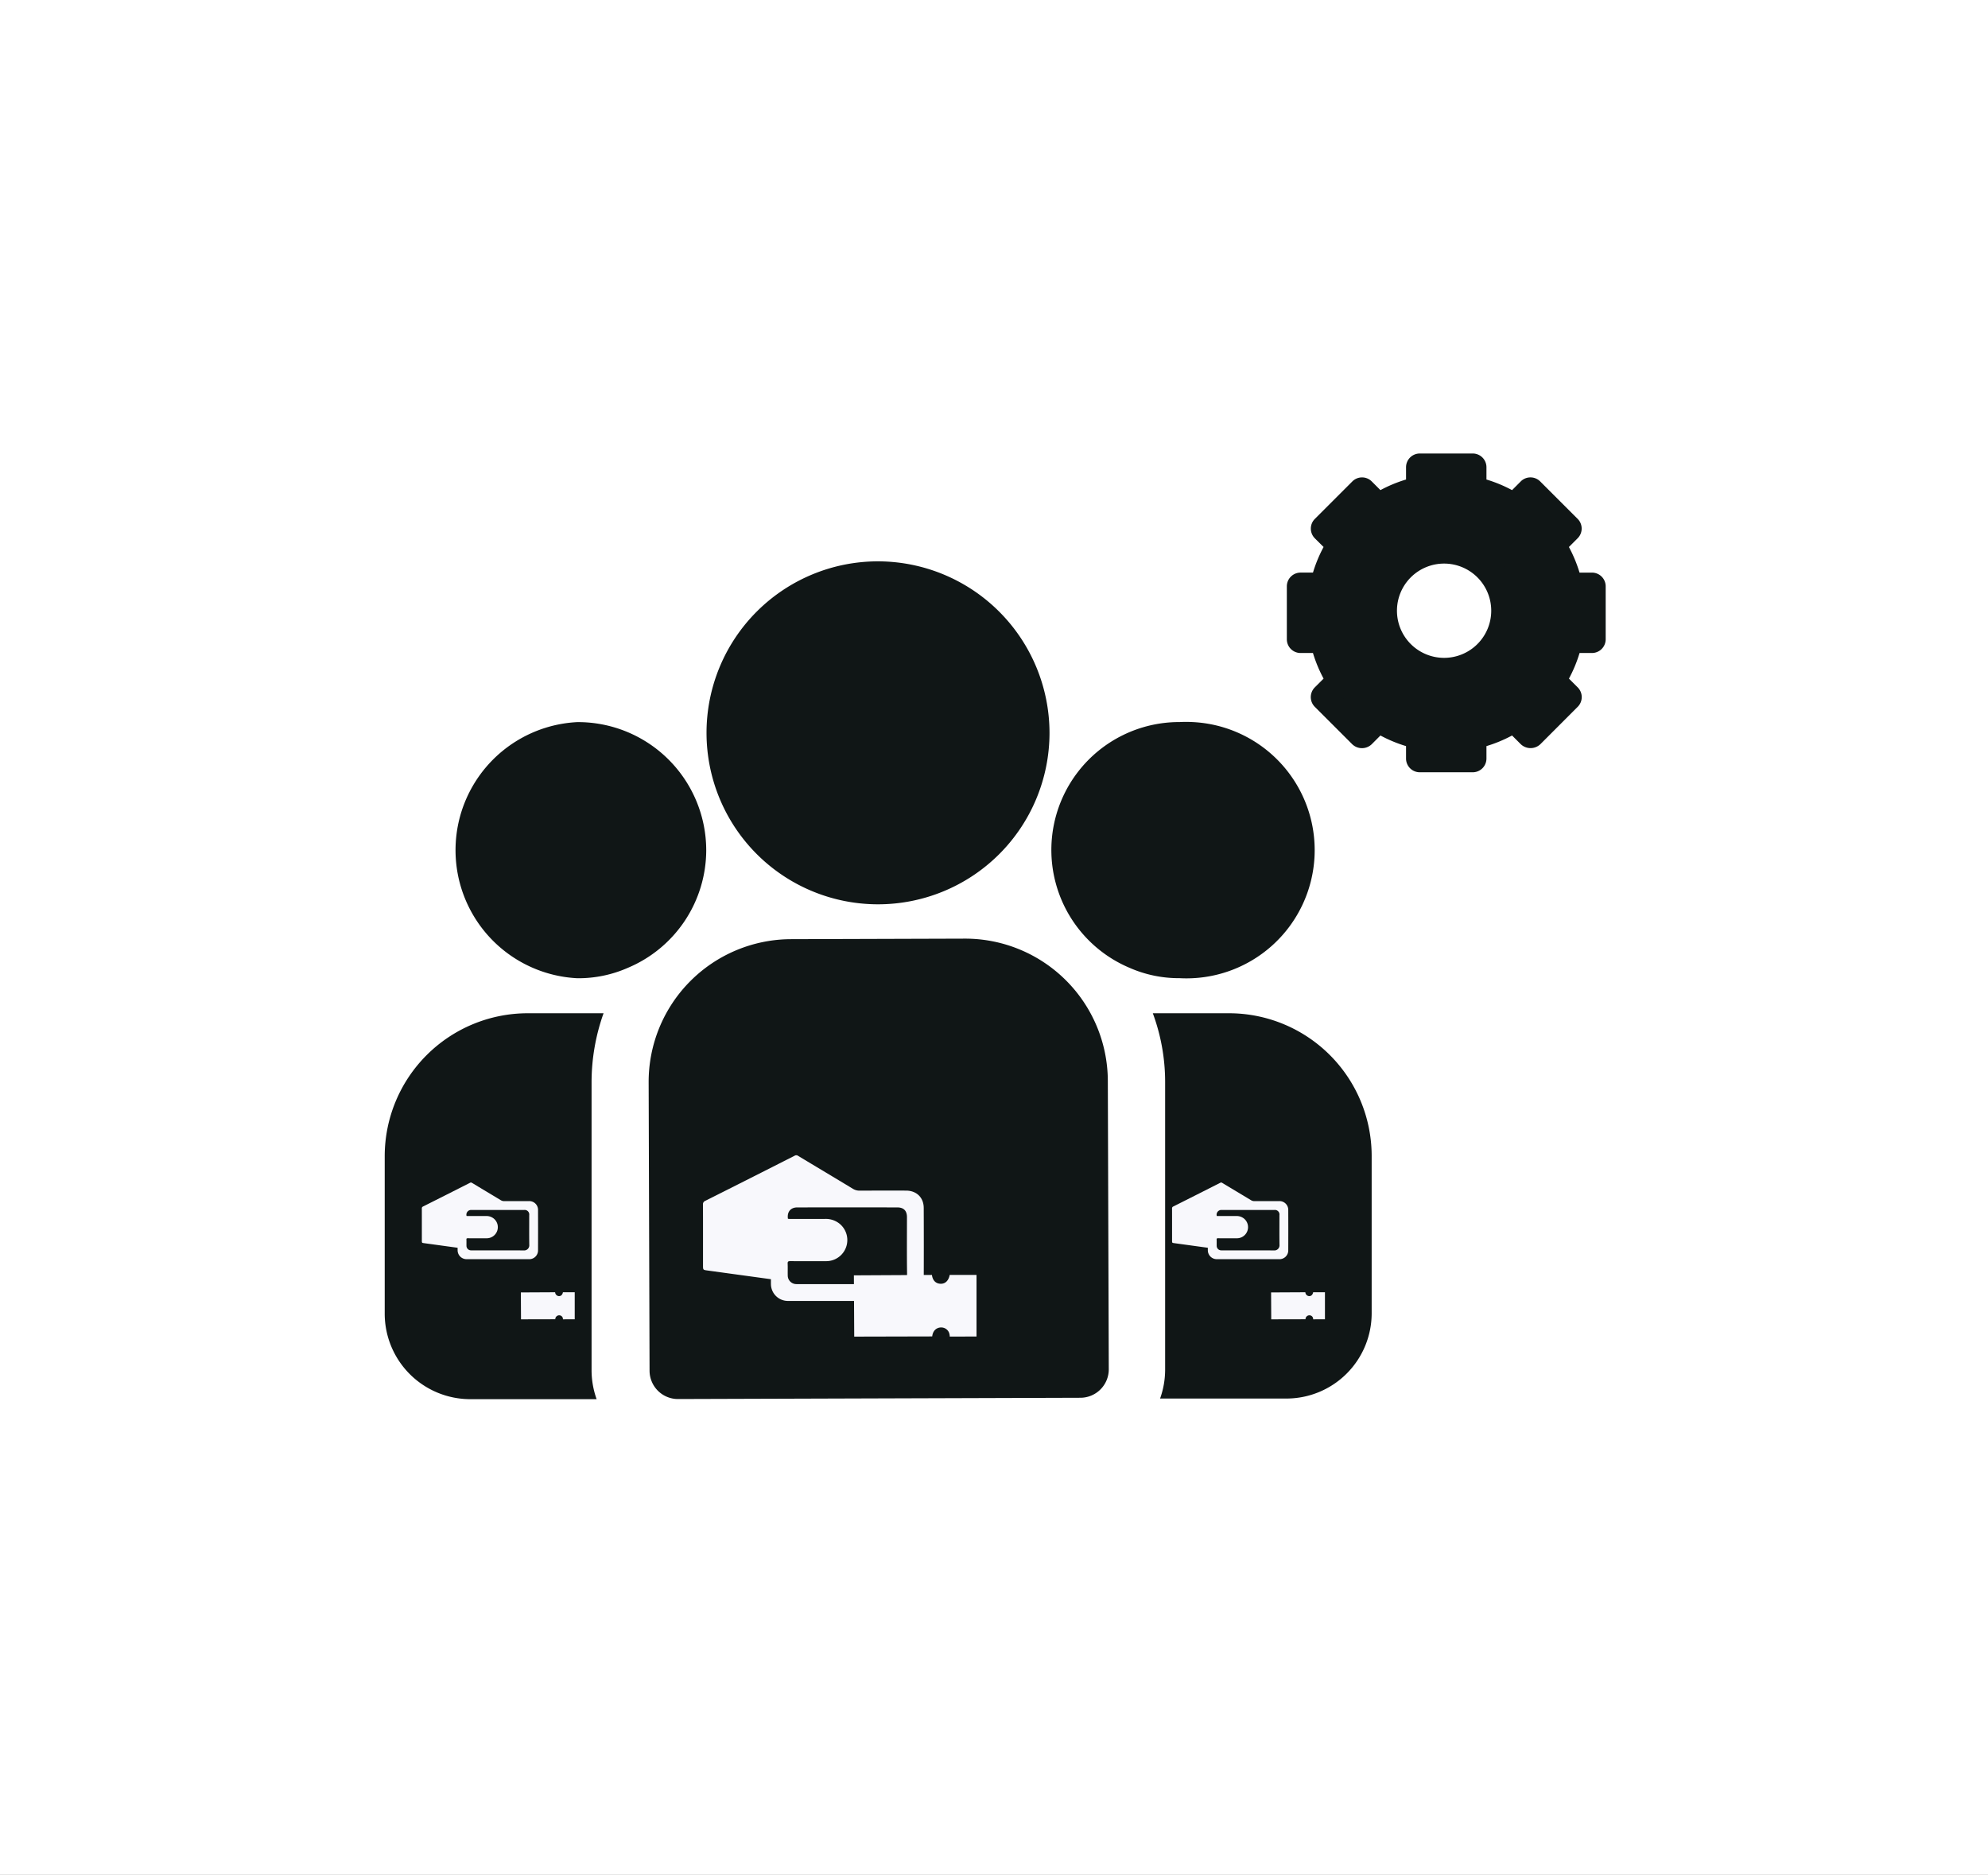 <svg xmlns="http://www.w3.org/2000/svg" xmlns:xlink="http://www.w3.org/1999/xlink" width="826" height="779" viewBox="0 0 826 779">
  <rect x="0" y="0" width="826" height="779" fill="#808080" stroke="none"/>
  <defs>
    <clipPath id="clip-Web_1920_36">
      <rect width="826" height="779"/>
    </clipPath>
  </defs>
  <g id="Web_1920_36" data-name="Web 1920 – 36" clip-path="url(#clip-Web_1920_36)">
    <rect width="826" height="779" fill="#fff"/>
    <g id="Grupo_75817" data-name="Grupo 75817" transform="translate(6229.714 22221.596)">
      <path id="Trazado_58744" data-name="Trazado 58744" d="M1313.91,368.22h-31.76a82.2,82.2,0,0,1,5.119,28.343V516.5a35.607,35.607,0,0,1-2.1,11.81h52.488a35.432,35.432,0,0,0,35.426-35.431V427.138A59.3,59.3,0,0,0,1313.91,368.22Z" transform="translate(-7032.88 -22168.797)" fill="#101616"/>
      <path id="Trazado_58745" data-name="Trazado 58745" d="M1343.775,396.563a85.392,85.392,0,0,1,4.986-28.343h-31.619a59.436,59.436,0,0,0-59.312,59.18v65.611a35.555,35.555,0,0,0,35.563,35.561h52.484a35.659,35.659,0,0,1-2.1-11.81Z" transform="translate(-7327.696 -22168.797)" fill="#101616"/>
      <path id="Trazado_58746" data-name="Trazado 58746" d="M128.211.086,55.883,4.1A59.317,59.317,0,0,0,.086,66.484L6.741,186.237a11.8,11.8,0,0,0,12.453,11.127h0l166.913-9.277a11.813,11.813,0,0,0,11.141-12.44h0L190.58,55.894A59.3,59.3,0,0,0,128.211.086Z" transform="translate(-5956.812 -21838.379) rotate(3)" fill="#101616"/>
      <path id="Trazado_58747" data-name="Trazado 58747" d="M1339.4,353.91a71.253,71.253,0,1,0,71.123,71.384v-.132A71.369,71.369,0,0,0,1339.4,353.91Z" transform="translate(-7204.174 -22342.262)" fill="#101616"/>
      <path id="Trazado_58748" data-name="Trazado 58748" d="M1310.7,359a53.276,53.276,0,0,0,0,106.42,50.908,50.908,0,0,0,20.99-4.33,53.125,53.125,0,0,0,32.547-48.815A53.279,53.279,0,0,0,1310.963,359Z" transform="translate(-7300.518 -22280.549)" fill="#101616"/>
      <path id="Trazado_58749" data-name="Trazado 58749" d="M1332.24,359.063a53.146,53.146,0,0,0-20.865,102.091,50.776,50.776,0,0,0,20.865,4.329,53.276,53.276,0,1,0,5.289-106.42A51.1,51.1,0,0,0,1332.24,359.063Z" transform="translate(-7071.819 -22280.635)" fill="#101616"/>
      <path id="Icon_payment-card" data-name="Icon payment-card" d="M34.539,67.857l-6.661-.914Q18,65.59,8.129,64.232c-1.81-.251-1.809-.272-1.809-2.118,0-8.4.01-16.8-.016-25.206a1.515,1.515,0,0,1,.954-1.616q18.6-9.332,37.152-18.757a1.268,1.268,0,0,1,1.41.061c7.584,4.568,15.186,9.1,22.763,13.683a5.186,5.186,0,0,0,2.846.781c6.408-.035,12.816-.018,19.225-.019,4.345,0,7.351,2.849,7.371,7.193q.071,15.776,0,31.553a6.924,6.924,0,0,1-7.3,7.088q-24.516.011-49.031.009a7.058,7.058,0,0,1-7.155-7c-.016-.639,0-1.28,0-2.027ZM41.6,42.749c.266.024.475.059.684.059,4.876,0,9.753.028,14.628,0a9.142,9.142,0,0,1,6.157,2,8.773,8.773,0,0,1-5.618,15.555c-4.969.012-9.937.017-14.9-.012-.766,0-1.1.145-1.064,1,.071,1.654,0,3.312.037,4.967a3.572,3.572,0,0,0,3.12,3.541,12.892,12.892,0,0,0,1.746.05c13.432,0,26.866-.038,40.3.037,2.472.013,4.458-1.4,4.414-4.381-.115-7.82-.046-15.641-.044-23.462,0-2.7-1.334-4.076-4.059-4.078q-20.748-.013-41.5,0c-2.776,0-4.315,1.849-3.9,4.725Z" transform="translate(-5943.936 -21757.928)" fill="#f8f8fc"/>
      <path id="Icon_payment-card-2" data-name="Icon payment-card" d="M21.166,43.462l-3.506-.481q-5.2-.712-10.4-1.427c-.953-.132-.952-.143-.952-1.115,0-4.423.005-8.845-.008-13.268a.8.8,0,0,1,.5-.851q9.789-4.912,19.556-9.873a.667.667,0,0,1,.742.032c3.992,2.4,7.994,4.792,11.982,7.2a2.729,2.729,0,0,0,1.5.411c3.373-.018,6.746-.01,10.12-.01a3.64,3.64,0,0,1,3.88,3.786q.037,8.3,0,16.608a3.645,3.645,0,0,1-3.841,3.731q-12.9.006-25.808,0a3.715,3.715,0,0,1-3.766-3.684c-.008-.336,0-.674,0-1.067Zm3.718-13.216c.14.013.25.031.36.031,2.567,0,5.134.015,7.7,0a4.812,4.812,0,0,1,3.241,1.051,4.618,4.618,0,0,1-2.957,8.188c-2.615.006-5.231.009-7.845-.006-.4,0-.579.076-.56.529.038.87,0,1.744.02,2.615a1.88,1.88,0,0,0,1.642,1.864,6.781,6.781,0,0,0,.919.026c7.07,0,14.141-.02,21.212.02a2.123,2.123,0,0,0,2.323-2.306c-.061-4.116-.024-8.233-.023-12.35a1.893,1.893,0,0,0-2.137-2.146q-10.921-.007-21.843,0a1.958,1.958,0,0,0-2.053,2.487Z" transform="translate(-5749.033 -21746.598)" fill="#f8f8fc"/>
      <path id="Icon_payment-card-3" data-name="Icon payment-card" d="M21.166,43.462l-3.506-.481q-5.2-.712-10.4-1.427c-.953-.132-.952-.143-.952-1.115,0-4.423.005-8.845-.008-13.268a.8.8,0,0,1,.5-.851q9.789-4.912,19.556-9.873a.667.667,0,0,1,.742.032c3.992,2.4,7.994,4.792,11.982,7.2a2.729,2.729,0,0,0,1.5.411c3.373-.018,6.746-.01,10.12-.01a3.64,3.64,0,0,1,3.88,3.786q.037,8.3,0,16.608a3.645,3.645,0,0,1-3.841,3.731q-12.9.006-25.808,0a3.715,3.715,0,0,1-3.766-3.684c-.008-.336,0-.674,0-1.067Zm3.718-13.216c.14.013.25.031.36.031,2.567,0,5.134.015,7.7,0a4.812,4.812,0,0,1,3.241,1.051,4.618,4.618,0,0,1-2.957,8.188c-2.615.006-5.231.009-7.845-.006-.4,0-.579.076-.56.529.038.87,0,1.744.02,2.615a1.88,1.88,0,0,0,1.642,1.864,6.781,6.781,0,0,0,.919.026c7.07,0,14.141-.02,21.212.02a2.123,2.123,0,0,0,2.323-2.306c-.061-4.116-.024-8.233-.023-12.35a1.893,1.893,0,0,0-2.137-2.146q-10.921-.007-21.843,0a1.958,1.958,0,0,0-2.053,2.487Z" transform="translate(-6060.743 -21746.598)" fill="#f8f8fc"/>
      <path id="Trazado_58883" data-name="Trazado 58883" d="M127.759,50.491h-5.146A57.3,57.3,0,0,0,118.2,39.854l3.619-3.62a5.707,5.707,0,0,0,0-8.083L106.256,12.6a5.688,5.688,0,0,0-4.032-1.671h0A5.661,5.661,0,0,0,98.191,12.6l-3.613,3.623a57.437,57.437,0,0,0-10.639-4.41V6.7A5.709,5.709,0,0,0,78.234,1h-22a5.709,5.709,0,0,0-5.706,5.7v5.11a57.436,57.436,0,0,0-10.639,4.41l-3.61-3.611a5.667,5.667,0,0,0-4.032-1.674h0a5.67,5.67,0,0,0-4.032,1.671L12.645,28.178a5.653,5.653,0,0,0-1.676,4.036,5.751,5.751,0,0,0,1.67,4.036l3.628,3.6a57.3,57.3,0,0,0-4.409,10.637H6.718A5.712,5.712,0,0,0,1,56.194v22a5.709,5.709,0,0,0,5.706,5.709h5.146a57.413,57.413,0,0,0,4.415,10.64l-3.652,3.646a5.713,5.713,0,0,0,0,8.065l15.566,15.568a5.843,5.843,0,0,0,8.068,0l3.637-3.649a57.366,57.366,0,0,0,10.639,4.41v5.17a5.712,5.712,0,0,0,5.706,5.706h22a5.712,5.712,0,0,0,5.706-5.706v-5.17a57.282,57.282,0,0,0,10.639-4.41l3.649,3.646a5.913,5.913,0,0,0,8.083,0l15.551-15.568a5.713,5.713,0,0,0,0-8.065l-3.646-3.646a57.219,57.219,0,0,0,4.413-10.64h5.143a5.712,5.712,0,0,0,5.709-5.706v-22A5.712,5.712,0,0,0,127.759,50.491ZM112.617,77a45.992,45.992,0,0,1-6.361,15.358,5.734,5.734,0,0,0,.754,7.134l2.736,2.733-7.484,7.485-2.742-2.733a5.747,5.747,0,0,0-7.131-.754,46.024,46.024,0,0,1-15.354,6.365,5.736,5.736,0,0,0-4.505,5.577v3.892H61.937v-3.892a5.739,5.739,0,0,0-4.508-5.577,46.1,46.1,0,0,1-15.357-6.365,5.732,5.732,0,0,0-7.131.754L32.2,109.718l-7.484-7.485L27.454,99.5a5.74,5.74,0,0,0,.757-7.131A46.038,46.038,0,0,1,21.847,77a5.739,5.739,0,0,0-5.58-4.509H12.411V61.9h3.856A5.739,5.739,0,0,0,21.844,57.4a46.047,46.047,0,0,1,6.364-15.358,5.743,5.743,0,0,0-.757-7.131l-2.709-2.694,7.484-7.485,2.694,2.694a5.741,5.741,0,0,0,7.131.754,45.919,45.919,0,0,1,15.357-6.362,5.742,5.742,0,0,0,4.505-5.58V12.409H72.5v3.823a5.733,5.733,0,0,0,4.532,5.577,45.987,45.987,0,0,1,15.357,6.365,5.738,5.738,0,0,0,7.131-.757l2.694-2.694,7.484,7.485L107.007,34.9a5.737,5.737,0,0,0-.754,7.134,45.976,45.976,0,0,1,6.361,15.358,5.736,5.736,0,0,0,5.58,4.506h3.859V72.493H118.2A5.739,5.739,0,0,0,112.617,77Z" transform="translate(-5696.041 -22034.164)" fill="#101616"/>
      <path id="Sustracción_262" data-name="Sustracción 262" d="M56.588,113.129a56.564,56.564,0,1,1,56.588-56.571A56.644,56.644,0,0,1,56.588,113.129Zm-.281-82.778a27.595,27.595,0,1,0,27.6,27.589A27.627,27.627,0,0,0,56.307,30.351Z" transform="translate(-5685.063 -22024.404)" fill="#101616"/>
      <path id="Trazado_58884" data-name="Trazado 58884" d="M148.667,117.8a30.841,30.841,0,1,0,30.841,30.84A30.844,30.844,0,0,0,148.667,117.8Zm19.582,30.842a19.585,19.585,0,1,1-19.584-19.584A19.584,19.584,0,0,1,168.249,148.642Z" transform="translate(-5778.367 -22116.479)" fill="#101616"/>
      <path id="Trazado_58991" data-name="Trazado 58991" d="M.14,25.648,0,.191H.051L32.436.02V.066s.229,3.5,3.547,3.619S39.8.051,39.8,0h11.15V25.6l-11.129.037v-.051a4.29,4.29,0,0,0-.39-1.811,3.52,3.52,0,0,0-3.269-1.937s-3.148-.1-3.621,3.688v.043Z" transform="translate(-5874.929 -21691.865)" fill="#f8f8fc"/>
      <path id="Trazado_59032" data-name="Trazado 59032" d="M.061,11.262,0,.084H.022L14.242.01V.027A1.672,1.672,0,0,0,15.8,1.617C17.258,1.67,17.478.021,17.478,0h4.9v11.24l-4.887.018v-.021a1.875,1.875,0,0,0-.171-.795,1.547,1.547,0,0,0-1.436-.852,1.63,1.63,0,0,0-1.589,1.619v.02Z" transform="translate(-6013.298 -21684.662)" fill="#f8f8fc"/>
      <path id="Trazado_59073" data-name="Trazado 59073" d="M.061,11.262,0,.084H.022L14.242.01V.027A1.672,1.672,0,0,0,15.8,1.617C17.258,1.67,17.478.021,17.478,0h4.9v11.24l-4.887.018v-.021a1.875,1.875,0,0,0-.171-.795,1.547,1.547,0,0,0-1.436-.852,1.63,1.63,0,0,0-1.589,1.619v.02Z" transform="translate(-5701.587 -21684.662)" fill="#f8f8fc"/>
    </g>
  </g>
</svg>
